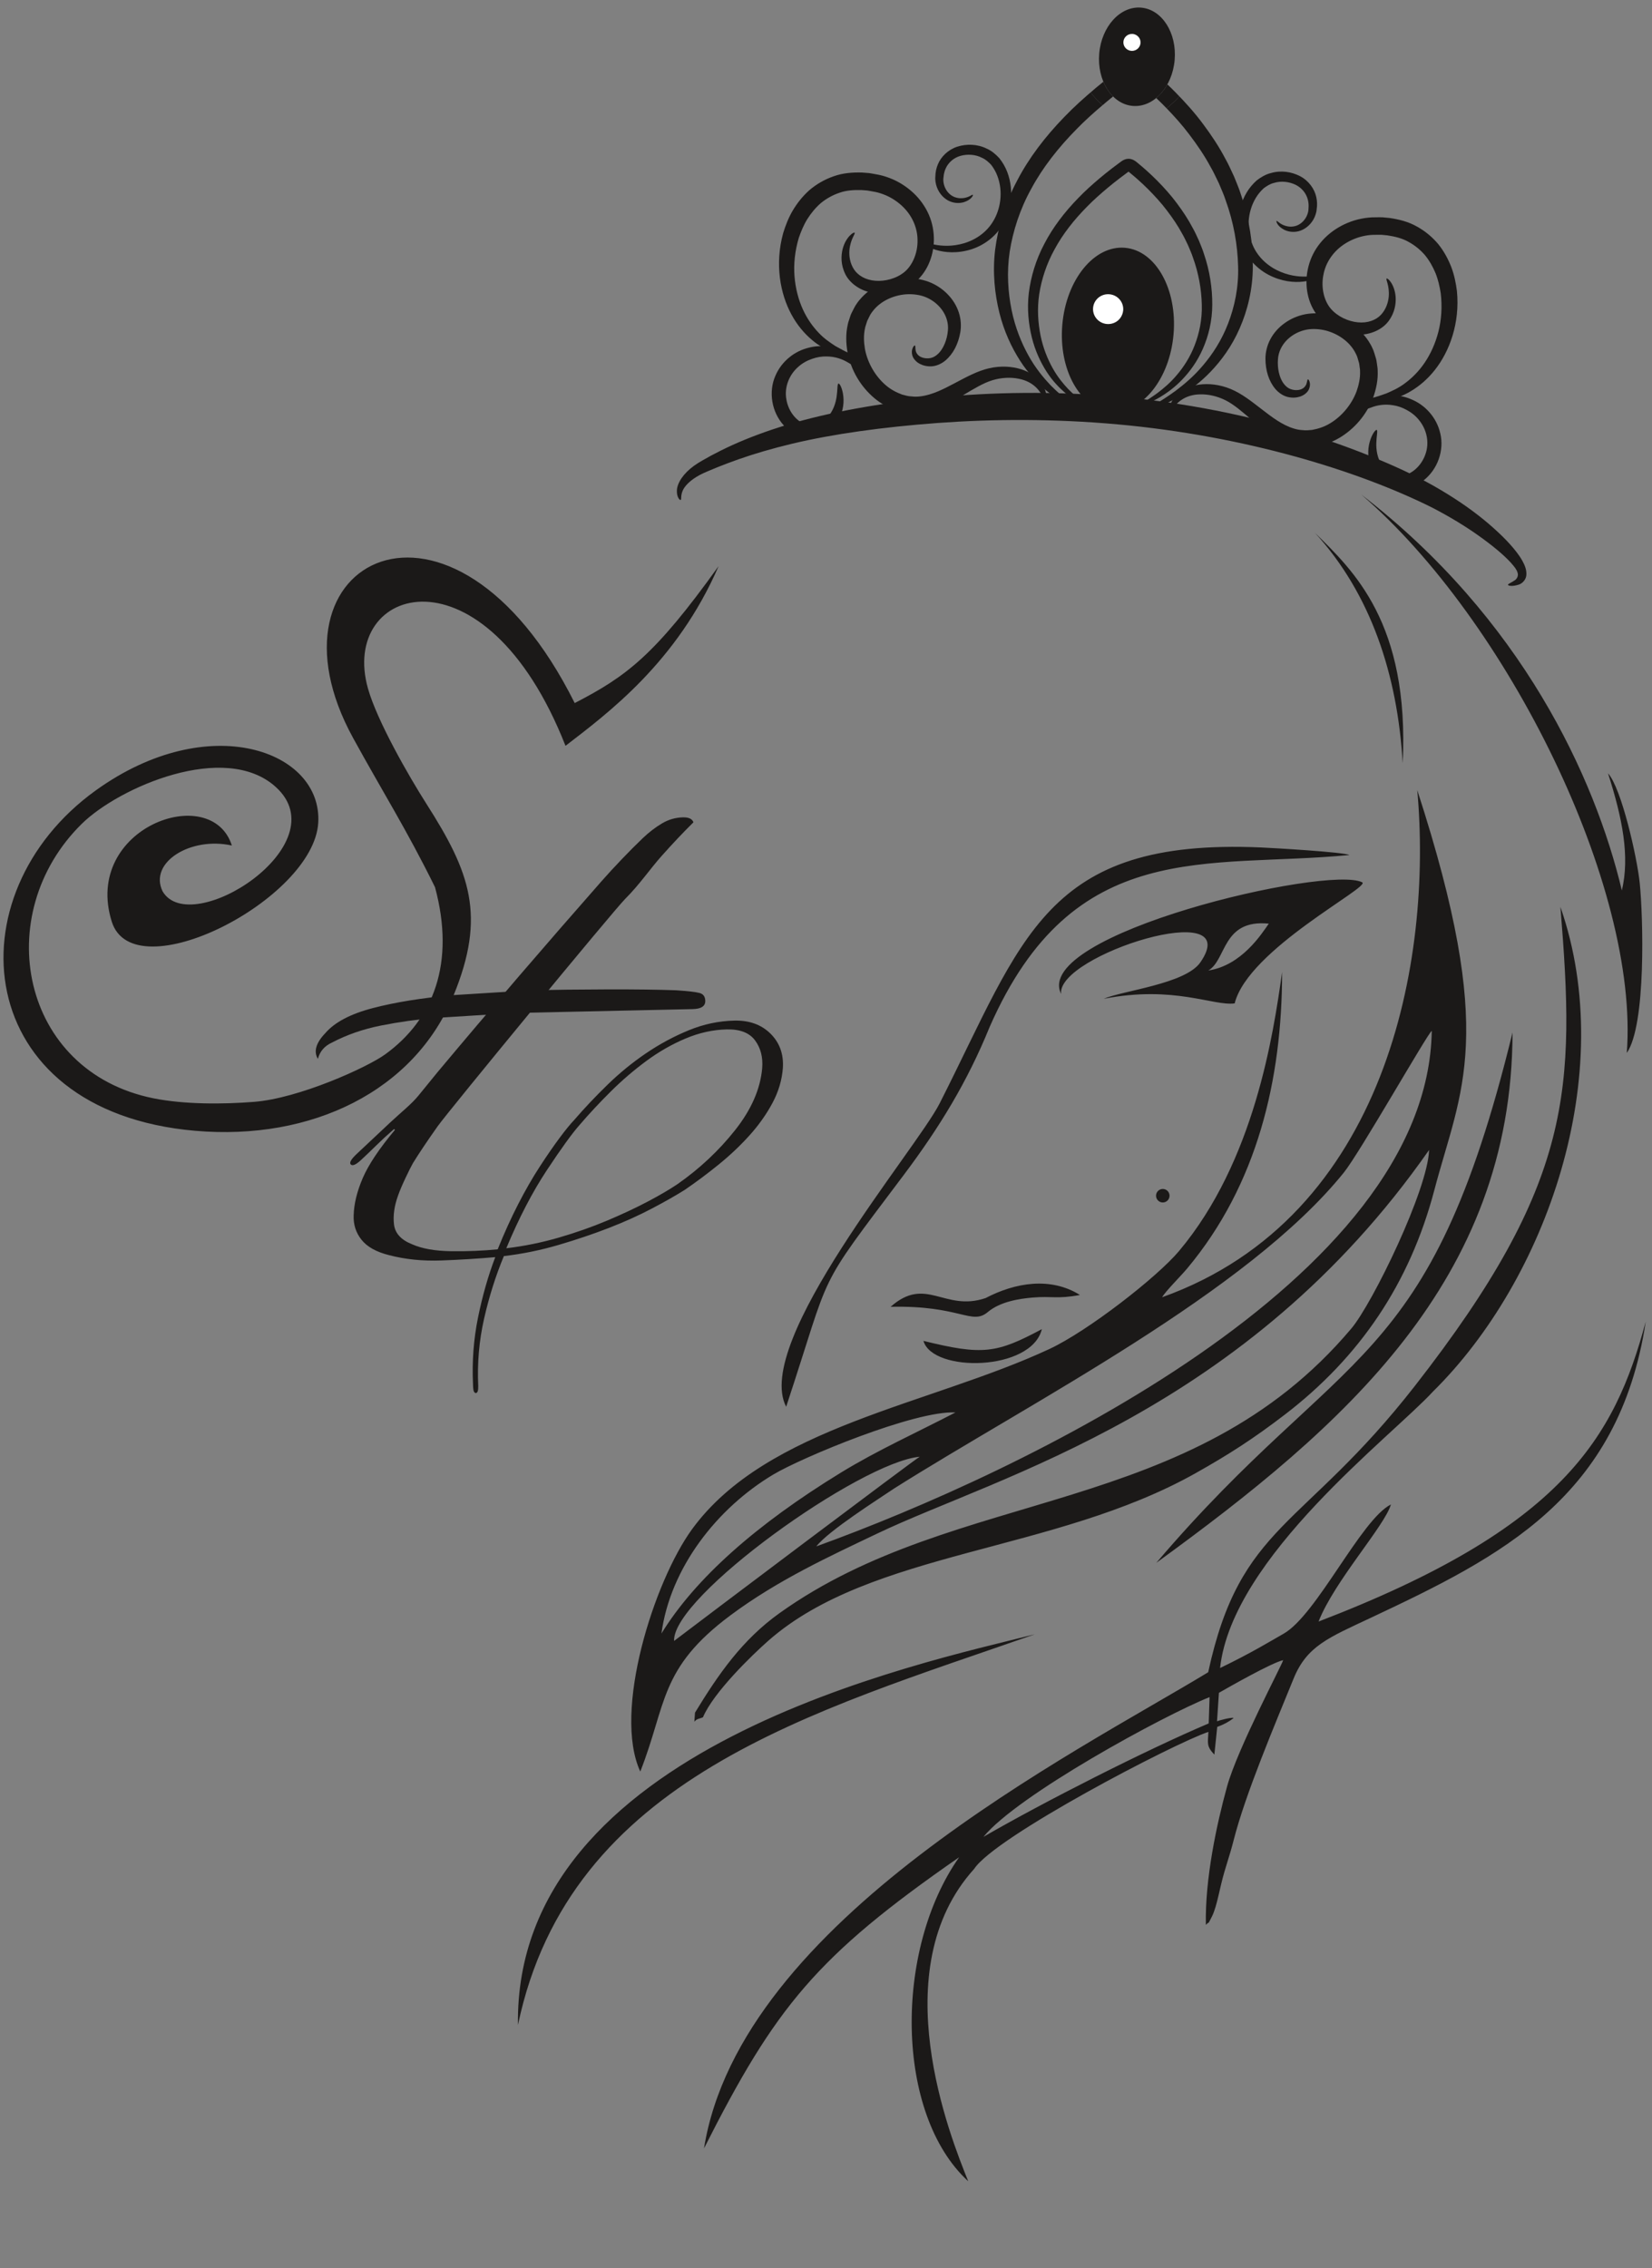 <svg
   xmlns:dc="http://purl.org/dc/elements/1.1/"
   xmlns:cc="http://creativecommons.org/ns#"
   xmlns:rdf="http://www.w3.org/1999/02/22-rdf-syntax-ns#"
   xmlns:svg="http://www.w3.org/2000/svg"
   xmlns="http://www.w3.org/2000/svg"
   viewBox="160 70 510 700"
   id="svg2"
   version="1.1">
  <rect x="160" y="70" width="510" height="700" fill="#808080" stroke="none"/>
  <defs
     id="defs66" />
  <g
     id="g8">
    <path
       id="path10"
       style="fill:#1b1918;fill-rule:evenodd"
       d="m 625.542,250.497 c 2e-4,0.216 1.168,0.64 3.43,-0.11 1.055,-0.398 2.316,-1.582 2.255,-3.352 -0.007,-0.854 -0.217,-1.797 -0.652,-2.776 -0.488,-1.04 -0.947,-1.848 -1.495,-2.64 -2.214,-3.218 -5.454,-6.49 -9.479,-9.95 -4.043,-3.456 -8.982,-7.004 -14.739,-10.409 -5.727,-3.434 -12.412,-6.624 -19.588,-9.594 -7.202,-2.993 -15.053,-5.839 -23.454,-8.393 -16.799,-5.111 -35.828,-8.975 -56.016,-10.81 -20.193,-1.825 -39.566,-1.472 -56.997,0.234 -17.419,1.731 -33.001,4.545 -45.775,8.386 -6.375,1.925 -12.027,4.053 -16.847,6.23 -2.409,1.094 -4.611,2.191 -6.606,3.258 -1.97,1.116 -3.778,2.033 -5.416,3.24 -3.163,2.303 -5.067,5.164 -5.192,7.464 -0.115,2.31 0.984,3.143 1.142,3.018 0.342,-0.116 -0.03,-1.158 0.565,-2.676 0.543,-1.503 2.339,-3.422 5.321,-5.021 1.426,-0.777 3.353,-1.495 5.357,-2.352 2.031,-0.815 4.248,-1.661 6.653,-2.509 4.814,-1.683 10.385,-3.338 16.635,-4.827 12.492,-2.969 27.797,-5.11 44.861,-6.376 17.053,-1.239 35.897,-1.343 55.525,0.43 39.219,3.543 74.019,14.219 96.858,25.563 5.681,2.921 10.604,5.948 14.72,8.882 4.115,2.943 7.511,5.728 9.807,8.233 0.584,0.633 1.069,1.267 1.347,1.635 0.315,0.441 0.574,0.919 0.724,1.413 0.359,1.031 -0.209,1.937 -0.785,2.354 -1.196,0.841 -2.208,1.121 -2.159,1.454 z" />
    <path
       id="path12"
       style="fill:#1b1918;fill-rule:evenodd"
       d="m 491.552,195.537 c -0.734,-0.063 -4.111,-1.345 -8.719,-5.154 -2.508,-2.17 -5.401,-5.127 -7.96,-9.129 -2.554,-3.986 -4.9,-8.929 -6.345,-14.723 -1.433,-5.777 -2.152,-12.387 -1.322,-19.41 0.89,-6.991 3.028,-14.301 6.751,-21.285 3.624,-7.027 8.701,-13.663 14.636,-19.766 2.951,-3.079 6.183,-5.963 9.53,-8.787 0.158,-0.133 0.315,-0.265 0.474,-0.396 -0.159,0.131 -0.316,0.264 -0.474,0.396 -0.482,0.407 -0.946,0.825 -1.422,1.237 1.077,1.434 2.322,2.743 3.693,3.928 -2.793,2.37 -5.48,4.782 -7.949,7.314 -5.705,5.764 -10.544,11.935 -14.029,18.403 -3.579,6.413 -5.706,13.156 -6.714,19.54 -0.95,6.404 -0.508,12.546 0.592,17.974 1.11,5.446 3.053,10.159 5.202,14.034 2.155,3.89 4.637,6.858 6.797,9.145 4.439,4.5 7.656,6.232 7.406,6.651 -0.01,0.025 -0.06,0.035 -0.147,0.027 z m 23.268,0.736 c -0.062,-0.005 -0.097,-0.02 -0.105,-0.042 -0.196,-0.423 3.132,-1.913 8.284,-5.679 2.534,-1.919 5.552,-4.4 8.421,-7.828 2.885,-3.393 5.704,-7.664 7.698,-12.844 2.003,-5.155 3.302,-11.175 3.106,-17.675 -0.158,-6.52 -1.349,-13.546 -3.871,-20.474 -0.564,-1.756 -1.368,-3.451 -2.082,-5.2 -0.849,-1.693 -1.607,-3.452 -2.601,-5.121 -1.837,-3.411 -4.078,-6.703 -6.528,-9.924 -2.109,-2.805 -4.49,-5.48 -7.016,-8.084 1.452,-1.085 2.753,-2.319 3.946,-3.657 -0.393,-0.42 -0.782,-0.842 -1.186,-1.254 3.088,3.135 6,6.375 8.541,9.815 2.577,3.446 4.925,6.985 6.847,10.664 1.036,1.798 1.831,3.699 2.707,5.527 0.743,1.889 1.565,3.723 2.143,5.62 2.575,7.516 3.674,15.02 3.642,22.074 0.004,7.106 -1.65,13.655 -4.069,19.156 -2.41,5.533 -5.695,9.978 -8.995,13.397 -3.288,3.456 -6.673,5.821 -9.503,7.55 -5.251,3.081 -8.736,4.033 -9.378,3.978 z m -13.183,-94.872 c 0.656,-0.548 1.322,-1.089 1.993,-1.627 l 0,0 c -0.671,0.538 -1.337,1.08 -1.993,1.627 z m 17.242,0.732 c -0.633,-0.637 -1.28,-1.264 -1.938,-1.884 l 0,0 c 0.658,0.62 1.306,1.246 1.938,1.884 z" />
    <path
       id="path14"
       style="fill:#1b1918;fill-rule:evenodd"
       d="m 494.943,194.832 c -0.522,-0.045 -2.925,-0.957 -6.206,-3.67 -1.786,-1.544 -3.843,-3.649 -5.665,-6.497 -1.818,-2.836 -3.488,-6.356 -4.516,-10.48 -1.019,-4.111 -1.531,-8.816 -0.94,-13.815 0.634,-4.976 2.155,-10.179 4.805,-15.151 2.58,-5.002 6.194,-9.726 10.419,-14.069 2.101,-2.192 4.401,-4.243 6.783,-6.254 1.192,-1.006 2.423,-1.977 3.67,-2.944 l 1.897,-1.425 1.019,-0.753 c 0.639,-0.455 1.378,-0.769 2.15,-0.776 0.105,0.001 0.211,0.005 0.318,0.014 0.132,0.011 0.264,0.031 0.396,0.058 0.377,0.082 0.74,0.23 1.079,0.426 0.318,0.177 0.721,0.496 0.836,0.594 l 0.924,0.778 c 0.611,0.525 1.24,1.021 1.827,1.566 1.19,1.066 2.357,2.146 3.464,3.274 2.215,2.246 4.303,4.568 6.126,7.034 1.834,2.452 3.505,4.97 4.873,7.59 0.737,1.28 1.303,2.632 1.926,3.934 0.528,1.344 1.115,2.649 1.525,4.001 1.833,5.348 2.614,10.69 2.592,15.711 0.003,5.059 -1.174,9.721 -2.896,13.637 -1.715,3.937 -4.053,7.101 -6.402,9.535 -2.34,2.459 -4.749,4.144 -6.765,5.374 -3.738,2.193 -6.219,2.871 -6.674,2.832 -0.044,-0.004 -0.069,-0.015 -0.076,-0.031 -0.139,-0.301 2.231,-1.362 5.897,-4.041 1.803,-1.367 3.952,-3.132 5.993,-5.574 2.053,-2.414 4.061,-5.454 5.48,-9.142 1.426,-3.669 2.351,-7.954 2.212,-12.581 -0.113,-4.641 -0.96,-9.642 -2.756,-14.572 -0.401,-1.251 -0.973,-2.457 -1.48,-3.702 -0.605,-1.205 -1.144,-2.457 -1.852,-3.644 -1.308,-2.43 -2.903,-4.772 -4.647,-7.064 -1.731,-2.304 -3.722,-4.486 -5.831,-6.607 -1.054,-1.066 -2.166,-2.088 -3.302,-3.102 -0.558,-0.517 -1.163,-0.99 -1.744,-1.489 l -1.002,-0.839 10e-5,-0.001 -0.869,0.645 -1.845,1.381 c -1.212,0.934 -2.407,1.87 -3.56,2.834 -2.305,1.927 -4.526,3.883 -6.542,5.952 -4.06,4.103 -7.506,8.494 -9.986,13.098 -2.548,4.565 -4.061,9.365 -4.779,13.908 -0.677,4.559 -0.361,8.931 0.42,12.794 0.791,3.876 2.174,7.231 3.704,9.989 1.534,2.769 3.3,4.881 4.838,6.51 3.159,3.203 5.448,4.436 5.271,4.735 -0.007,0.017 -0.042,0.025 -0.105,0.019 z" />
    <path
       id="path16"
       style="fill:#1b1918;fill-rule:evenodd"
       d="m 442.435,176.617 c -0.132,-0.054 -0.611,0.312 -0.879,1.425 -0.079,0.553 -0.107,1.329 0.29,2.159 0.391,0.813 1.147,1.598 2.153,2.112 1.006,0.515 2.247,0.821 3.652,0.735 1.439,-0.088 2.925,-0.748 4.133,-1.728 2.452,-2.039 4.049,-5.114 4.686,-8.815 0.302,-1.86 0.21,-3.988 -0.461,-6.035 -0.654,-2.042 -1.833,-3.989 -3.425,-5.62 -1.58,-1.647 -3.581,-3 -5.894,-3.884 -2.343,-0.859 -4.805,-1.202 -7.345,-1.111 -5.007,0.245 -10.392,2.32 -14.034,6.763 -0.47,0.533 -0.851,1.14 -1.253,1.735 -0.36,0.609 -0.652,1.246 -0.976,1.877 -0.347,0.622 -0.594,1.283 -0.791,1.966 -0.196,0.68 -0.483,1.347 -0.591,2.049 -0.632,2.791 -0.54,5.684 -0.057,8.49 1.096,5.604 4.07,10.569 8.229,14.09 2.075,1.776 4.545,3.05 7.103,3.89 1.321,0.315 2.618,0.67 3.959,0.683 1.322,0.125 2.645,0.074 3.9,-0.137 5.089,-0.818 8.951,-3.237 12.332,-5.202 3.359,-2.004 6.429,-3.886 9.234,-4.722 2.872,-0.865 5.739,-0.933 8.061,-0.457 2.359,0.438 4.156,1.485 5.343,2.642 0.621,0.565 1.037,1.185 1.44,1.717 0.314,0.576 0.627,1.068 0.832,1.492 0.371,0.862 0.666,1.335 0.851,1.308 0.186,-0.025 0.261,-0.554 0.212,-1.599 -0.046,-0.515 -0.217,-1.142 -0.425,-1.891 -0.3,-0.714 -0.655,-1.56 -1.287,-2.389 -2.35,-3.538 -8.793,-6.139 -16.008,-4.525 -3.707,0.844 -7.033,2.705 -10.504,4.524 -3.435,1.811 -7.032,3.719 -10.787,4.164 -0.934,0.132 -1.87,0.131 -2.803,0.008 -0.946,-0.013 -1.859,-0.323 -2.793,-0.546 -1.812,-0.667 -3.613,-1.597 -5.175,-2.983 -3.133,-2.722 -5.498,-6.722 -6.333,-11.056 -0.362,-2.161 -0.446,-4.345 0.004,-6.375 0.064,-0.519 0.292,-0.987 0.42,-1.483 0.13,-0.499 0.298,-0.978 0.553,-1.418 0.231,-0.448 0.427,-0.92 0.669,-1.351 0.274,-0.403 0.513,-0.825 0.837,-1.192 2.407,-3.085 6.374,-4.802 10.142,-5.097 1.881,-0.133 3.786,0.084 5.405,0.605 1.629,0.547 3.13,1.453 4.319,2.578 2.431,2.27 3.529,5.213 3.253,8.032 -0.244,2.839 -1.384,5.511 -2.883,7.016 -0.771,0.766 -1.597,1.258 -2.432,1.427 -0.862,0.179 -1.743,0.114 -2.456,-0.104 -1.484,-0.442 -2.054,-1.474 -2.196,-2.303 -0.117,-0.843 -0.013,-1.394 -0.224,-1.465 z" />
    <path
       id="path18"
       style="fill:#1b1918;fill-rule:evenodd"
       d="m 418.846,188.376 c -0.309,0.076 -0.289,1.058 -0.415,2.701 -0.14,1.617 -0.465,4.016 -1.897,6.282 -0.71,1.115 -1.713,2.124 -3.029,2.848 -1.297,0.717 -2.874,1.08 -4.325,0.816 -1.425,-0.258 -2.924,-1.224 -4.091,-2.64 -1.165,-1.392 -2.01,-3.197 -2.327,-5.142 -0.708,-3.925 1.007,-7.681 3.612,-9.977 1.289,-1.185 2.818,-2.007 4.332,-2.517 1.508,-0.535 3.024,-0.775 4.402,-0.743 2.78,-0.006 4.974,0.889 6.378,1.698 1.435,0.786 2.215,1.408 2.482,1.181 0.116,-0.093 0.064,-0.36 -0.161,-0.795 -0.237,-0.42 -0.576,-1.085 -1.27,-1.712 -1.259,-1.355 -3.722,-2.986 -7.207,-3.425 -1.725,-0.254 -3.673,-0.161 -5.667,0.355 -1.998,0.49 -4.068,1.418 -5.895,2.906 -1.834,1.462 -3.442,3.466 -4.433,5.859 -1.044,2.372 -1.342,5.183 -0.893,7.866 0.444,2.701 1.639,5.213 3.388,7.196 1.716,1.96 4.077,3.487 6.76,3.832 2.662,0.32 5.062,-0.52 6.848,-1.715 1.802,-1.198 3.087,-2.842 3.829,-4.442 1.477,-3.244 1.242,-6.09 0.865,-7.854 -0.416,-1.798 -1.012,-2.65 -1.286,-2.578 z" />
    <path
       id="path20"
       style="fill:#1b1918;fill-rule:evenodd"
       d="m 423.819,141.808 c -0.111,-0.114 -0.679,0.097 -1.444,0.881 -0.765,0.772 -1.721,2.152 -2.251,4.213 -0.495,2.029 -0.604,4.818 0.849,7.717 1.429,2.92 4.877,5.301 8.83,5.827 3.927,0.544 8.428,-0.18 12.356,-3.084 3.909,-3.062 6.036,-8.005 6.145,-13.198 0.036,-2.598 -0.424,-5.295 -1.529,-7.851 -1.093,-2.531 -2.75,-4.864 -4.827,-6.801 -2.078,-1.933 -4.547,-3.515 -7.293,-4.566 -1.361,-0.527 -2.837,-0.944 -4.229,-1.161 -0.708,-0.123 -1.409,-0.282 -2.131,-0.371 l -2.196,-0.168 c -2.941,-0.081 -5.957,0.151 -8.744,1.163 -2.787,0.957 -5.333,2.442 -7.476,4.27 -2.107,1.87 -3.792,4.037 -5.144,6.291 -1.336,2.27 -2.244,4.653 -2.966,7.005 -2.605,9.525 -0.935,18.672 2.587,25.127 1.753,3.249 3.979,5.825 6.209,7.718 2.215,1.937 4.524,3.04 6.375,3.85 1.914,0.703 3.427,1.104 4.496,1.183 1.056,0.123 1.615,0.095 1.659,-0.086 0.043,-0.182 -0.43,-0.509 -1.344,-0.96 -0.93,-0.403 -2.241,-1.101 -3.861,-2.02 -1.556,-1.025 -3.469,-2.257 -5.229,-4.167 -1.779,-1.87 -3.51,-4.266 -4.833,-7.205 -1.327,-2.93 -2.251,-6.386 -2.55,-10.157 -0.297,-3.769 0.124,-7.851 1.331,-11.864 0.682,-1.975 1.494,-3.958 2.629,-5.786 1.149,-1.81 2.524,-3.503 4.167,-4.926 1.677,-1.376 3.597,-2.46 5.699,-3.171 2.093,-0.761 4.42,-0.913 6.762,-0.86 l 1.767,0.13 c 0.588,0.072 1.174,0.21 1.759,0.307 1.205,0.181 2.248,0.48 3.302,0.875 2.095,0.78 4,1.976 5.594,3.416 3.218,2.905 4.966,6.826 4.971,10.749 0.077,3.883 -1.508,7.663 -3.964,9.748 -2.538,2.127 -6.101,3.005 -9.04,2.772 -2.989,-0.219 -5.377,-1.605 -6.623,-3.523 -1.261,-1.936 -1.532,-4.147 -1.406,-5.868 0.311,-3.54 1.957,-5.159 1.593,-5.449 z" />
    <path
       id="path22"
       style="fill:#1b1918;fill-rule:evenodd"
       d="m 460.342,130.116 c -0.19,-0.194 -1.036,0.782 -3.002,1.025 -0.955,0.116 -2.195,-0.002 -3.313,-0.641 -1.118,-0.638 -2.14,-1.851 -2.583,-3.424 -0.205,-0.804 -0.325,-1.584 -0.149,-2.527 0.069,-0.926 0.318,-1.85 0.723,-2.705 0.811,-1.704 2.391,-3.144 4.489,-3.744 2.074,-0.573 4.565,-0.491 6.671,0.608 1.095,0.47 1.984,1.294 2.809,2.158 0.718,0.93 1.401,2.067 1.874,3.305 1.934,4.96 1.044,10.57 -1.455,14.429 -2.472,3.941 -6.545,6.045 -10.075,6.801 -3.577,0.805 -6.641,0.388 -8.663,-0.093 -2.037,-0.498 -3.14,-1.007 -3.272,-0.783 -0.103,0.156 0.789,1.053 2.861,1.98 2.05,0.898 5.388,1.752 9.497,1.152 2.037,-0.297 4.261,-0.933 6.405,-2.146 2.13,-1.203 4.25,-2.947 5.783,-5.273 3.142,-4.554 4.33,-11.149 1.985,-17.228 -0.587,-1.508 -1.384,-2.892 -2.441,-4.22 -1.134,-1.21 -2.414,-2.305 -3.904,-2.94 -2.907,-1.428 -6.199,-1.48 -9.006,-0.596 -2.833,0.893 -5.085,3.086 -6.058,5.513 -0.496,1.204 -0.737,2.448 -0.754,3.609 -0.134,1.141 0.099,2.399 0.473,3.417 0.772,2.094 2.325,3.627 3.974,4.332 1.68,0.708 3.261,0.597 4.404,0.251 2.358,-0.767 2.889,-2.209 2.727,-2.26 z" />
    <path
       id="path24"
       style="fill:#1b1918;fill-rule:evenodd"
       d="m 563.791,187.067 c 0.139,-0.03 0.549,0.412 0.622,1.554 -0.018,0.559 -0.122,1.328 -0.654,2.077 -0.524,0.734 -1.403,1.378 -2.483,1.713 -1.078,0.336 -2.354,0.425 -3.723,0.1 -1.402,-0.332 -2.753,-1.237 -3.777,-2.409 -2.067,-2.428 -3.114,-5.731 -3.11,-9.487 0.02,-1.884 0.474,-3.965 1.485,-5.867 0.994,-1.899 2.488,-3.617 4.335,-4.951 1.839,-1.353 4.041,-2.343 6.471,-2.819 2.456,-0.446 4.94,-0.363 7.428,0.162 4.89,1.097 9.842,4.062 12.672,9.062 0.371,0.606 0.643,1.269 0.936,1.923 0.251,0.662 0.43,1.34 0.642,2.017 0.235,0.672 0.366,1.366 0.444,2.072 0.076,0.704 0.245,1.41 0.232,2.119 0.144,2.858 -0.44,5.693 -1.396,8.375 -2.038,5.334 -5.817,9.718 -10.518,12.476 -2.348,1.396 -4.998,2.228 -7.662,2.619 -1.355,0.085 -2.693,0.213 -4.018,-0.004 -1.324,-0.103 -2.619,-0.379 -3.819,-0.801 -4.874,-1.676 -8.267,-4.719 -11.261,-7.233 -2.967,-2.549 -5.67,-4.928 -8.29,-6.231 -2.682,-1.344 -5.496,-1.901 -7.864,-1.828 -2.399,0.028 -4.348,0.752 -5.716,1.689 -0.708,0.45 -1.225,0.99 -1.712,1.446 -0.408,0.513 -0.8,0.946 -1.075,1.328 -0.512,0.785 -0.884,1.201 -1.062,1.143 -0.18,-0.057 -0.163,-0.59 0.065,-1.612 0.135,-0.5 0.408,-1.088 0.742,-1.791 0.419,-0.652 0.912,-1.425 1.677,-2.134 2.92,-3.084 9.714,-4.545 16.545,-1.722 3.508,1.465 6.467,3.868 9.575,6.253 3.076,2.372 6.293,4.867 9.916,5.947 0.898,0.29 1.82,0.449 2.76,0.487 0.934,0.149 1.887,-9e-4 2.845,-0.061 1.899,-0.347 3.833,-0.956 5.609,-2.054 3.551,-2.146 6.567,-5.683 8.129,-9.811 0.726,-2.067 1.183,-4.204 1.085,-6.281 0.026,-0.522 -0.118,-1.022 -0.16,-1.533 -0.042,-0.514 -0.126,-1.015 -0.302,-1.492 -0.151,-0.48 -0.263,-0.98 -0.428,-1.446 -0.201,-0.443 -0.365,-0.901 -0.621,-1.317 -1.845,-3.451 -5.459,-5.821 -9.122,-6.755 -1.829,-0.452 -3.745,-0.564 -5.428,-0.328 -1.7,0.26 -3.333,0.896 -4.696,1.801 -2.783,1.821 -4.369,4.533 -4.579,7.357 -0.244,2.839 0.421,5.666 1.641,7.406 0.63,0.887 1.36,1.512 2.152,1.822 0.819,0.324 1.698,0.41 2.437,0.318 1.539,-0.182 2.276,-1.101 2.557,-1.894 0.26,-0.81 0.251,-1.371 0.472,-1.405 z" />
    <path
       id="path26"
       style="fill:#1b1918;fill-rule:evenodd"
       d="m 585.022,202.685 c 0.292,0.128 0.105,1.092 -0.052,2.733 -0.139,1.617 -0.228,4.036 0.795,6.514 0.508,1.22 1.324,2.385 2.497,3.323 1.156,0.928 2.648,1.556 4.122,1.543 1.449,-0.011 3.09,-0.706 4.482,-1.902 1.385,-1.173 2.527,-2.806 3.17,-4.669 1.369,-3.747 0.321,-7.74 -1.853,-10.448 -1.068,-1.388 -2.433,-2.459 -3.838,-3.22 -1.394,-0.785 -2.847,-1.28 -4.21,-1.484 -2.737,-0.481 -5.052,0.026 -6.575,0.583 -1.547,0.529 -2.423,1.009 -2.648,0.74 -0.098,-0.112 -5e-4,-0.365 0.295,-0.756 0.306,-0.373 0.753,-0.971 1.545,-1.469 1.472,-1.12 4.178,-2.305 7.687,-2.143 1.742,0.045 3.647,0.469 5.523,1.319 1.885,0.825 3.766,2.093 5.311,3.871 1.558,1.754 2.798,4.004 3.366,6.53 0.623,2.515 0.437,5.336 -0.464,7.903 -0.9,2.585 -2.507,4.856 -4.569,6.51 -2.025,1.638 -4.614,2.739 -7.315,2.62 -2.677,-0.14 -4.899,-1.378 -6.454,-2.861 -1.57,-1.488 -2.555,-3.328 -3.013,-5.031 -0.901,-3.449 -0.182,-6.213 0.489,-7.886 0.717,-1.7 1.45,-2.438 1.707,-2.32 z" />
    <path
       id="path28"
       style="fill:#1b1918;fill-rule:evenodd"
       d="m 588.083,155.952 c 0.129,-0.094 0.654,0.212 1.273,1.115 0.622,0.891 1.327,2.414 1.498,4.536 0.141,2.083 -0.229,4.851 -2.156,7.458 -1.908,2.632 -5.712,4.389 -9.696,4.232 -3.963,-0.135 -8.274,-1.618 -11.646,-5.151 -3.328,-3.686 -4.579,-8.919 -3.798,-14.054 0.408,-2.566 1.322,-5.144 2.848,-7.474 1.509,-2.307 3.542,-4.323 5.918,-5.876 2.377,-1.55 5.081,-2.686 7.967,-3.253 1.431,-0.287 2.956,-0.445 4.365,-0.421 0.719,-6e-4 1.436,-0.037 2.162,-0.001 l 2.193,0.21 c 2.913,0.423 5.844,1.167 8.417,2.641 2.584,1.419 4.837,3.318 6.637,5.486 1.757,2.203 3.046,4.626 3.993,7.077 0.928,2.465 1.416,4.968 1.725,7.409 0.938,9.83 -2.27,18.557 -6.845,24.315 -2.283,2.901 -4.917,5.059 -7.437,6.543 -2.514,1.53 -4.977,2.222 -6.94,2.703 -2.006,0.365 -3.566,0.501 -4.631,0.397 -1.061,-0.059 -1.608,-0.182 -1.62,-0.368 -0.012,-0.186 0.512,-0.428 1.489,-0.716 0.985,-0.238 2.396,-0.702 4.149,-1.331 1.709,-0.744 3.802,-1.631 5.865,-3.211 2.072,-1.539 4.187,-3.603 5.994,-6.273 1.809,-2.66 3.31,-5.907 4.248,-9.572 0.938,-3.662 1.22,-7.757 0.717,-11.916 -0.334,-2.063 -0.795,-4.155 -1.6,-6.15 -0.822,-1.98 -1.888,-3.883 -3.264,-5.566 -1.418,-1.642 -3.123,-3.039 -5.074,-4.099 -1.932,-1.108 -4.198,-1.655 -6.514,-2.003 l -1.764,-0.174 c -0.591,-0.029 -1.193,0.006 -1.786,0.002 -1.217,-0.028 -2.297,0.089 -3.403,0.298 -2.198,0.411 -4.279,1.263 -6.096,2.409 -3.666,2.312 -6.059,5.877 -6.734,9.741 -0.74,3.812 0.175,7.808 2.239,10.282 2.136,2.529 5.496,4.004 8.432,4.277 2.982,0.295 5.572,-0.662 7.127,-2.34 1.573,-1.692 2.219,-3.824 2.389,-5.541 0.298,-3.541 -1.046,-5.418 -0.639,-5.641 z" />
    <path
       id="path30"
       style="fill:#1b1918;fill-rule:evenodd"
       d="m 554.097,138.189 c 0.22,-0.159 0.886,0.947 2.782,1.523 0.922,0.277 2.163,0.374 3.374,-0.065 1.21,-0.437 2.425,-1.457 3.13,-2.932 0.34,-0.757 0.592,-1.505 0.579,-2.464 0.092,-0.924 0.004,-1.877 -0.25,-2.788 -0.509,-1.818 -1.819,-3.507 -3.783,-4.457 -1.946,-0.919 -4.413,-1.265 -6.677,-0.542 -1.159,0.276 -2.176,0.936 -3.136,1.646 -0.865,0.794 -1.733,1.797 -2.412,2.936 -2.753,4.556 -2.836,10.236 -1.032,14.465 1.76,4.305 5.414,7.074 8.764,8.423 3.387,1.404 6.476,1.518 8.551,1.389 2.093,-0.142 3.266,-0.456 3.358,-0.213 0.074,0.171 -0.958,0.902 -3.157,1.462 -2.175,0.534 -5.608,0.805 -9.554,-0.488 -1.956,-0.641 -4.038,-1.648 -5.944,-3.21 -1.893,-1.549 -3.683,-3.63 -4.796,-6.184 -2.317,-5.024 -2.361,-11.725 0.989,-17.313 0.836,-1.386 1.858,-2.612 3.128,-3.741 1.323,-0.999 2.772,-1.859 4.348,-2.229 3.109,-0.91 6.362,-0.399 8.975,0.952 2.639,1.364 4.482,3.91 5.027,6.468 0.282,1.271 0.307,2.538 0.126,3.685 -0.063,1.147 -0.508,2.346 -1.05,3.286 -1.119,1.931 -2.91,3.176 -4.656,3.589 -1.776,0.41 -3.316,0.031 -4.382,-0.506 -2.192,-1.158 -2.468,-2.67 -2.299,-2.693 z" />
    <path
       id="path32"
       style="fill:#1b1918;fill-rule:evenodd"
       d="m 522.293,173.172 c 1.2,-13.932 -5.515,-25.888 -14.998,-26.704 -9.483,-0.817 -18.142,9.816 -19.342,23.747 -1.2,13.933 5.514,25.889 14.998,26.706 9.483,0.817 18.143,-9.816 19.342,-23.749 z" />
    <path
       id="path34"
       style="fill:#1b1918;fill-rule:evenodd"
       d="m 517.987,172.802 c 0.899,-10.438 -4.133,-19.394 -11.237,-20.006 -7.104,-0.612 -13.593,7.353 -14.491,17.791 -0.899,10.437 4.132,19.395 11.237,20.007 7.104,0.612 13.593,-7.354 14.492,-17.791 z" />
    <path
       id="path36"
       style="fill:#1b1918;fill-rule:evenodd"
       d="m 503.472,190.591 c -0.003,-3e-4 -0.005,-5e-4 -0.008,-7e-4 0.003,2e-4 0.006,4e-4 0.008,7e-4 z m -0.025,-0.002 c -0.003,-2e-4 -0.006,-5e-4 -0.008,-7e-4 0.003,2e-4 0.006,5e-4 0.008,7e-4 z m -0.027,-0.002 c -0.001,-1e-4 -0.004,-3e-4 -0.005,-4e-4 0.003,2e-4 0.004,3e-4 0.005,4e-4 z m -0.03,-0.004 c 0,0 0,0 -0.001,-1e-4 0.001,1e-4 0.001,1e-4 0.001,1e-4 z m -0.024,-0.002 c -0.001,-1e-4 -0.004,-3e-4 -0.005,-4e-4 0.002,1e-4 0.003,2e-4 0.005,4e-4 z m -0.025,-0.002 c -0.003,-2e-4 -0.004,-3e-4 -0.005,-5e-4 0.002,2e-4 0.004,4e-4 0.005,5e-4 z m -0.028,-0.002 c -0.001,-1e-4 -10e-4,-0.002 -0.002,-0.002 0.002,1e-4 0.001,0.002 0.002,0.002 z m -0.053,-0.006 c -0.001,-1e-4 -0.003,-3e-4 -0.003,-3e-4 0,0 0.002,2e-4 0.003,3e-4 z m -0.026,-0.003 c 0,0 -0.002,-2e-4 -0.003,-3e-4 0.001,1e-4 0.001,1e-4 0.003,3e-4 z" />
    <path
       id="path38"
       style="fill:#1b1918;fill-rule:evenodd"
       d="m 503.495,190.593 0,0 c -0.008,-7e-4 -0.016,-0.001 -0.024,-0.002 -0.003,-3e-4 -0.005,-5e-4 -0.008,-7e-4 -0.005,-5e-4 -0.012,-0.001 -0.017,-0.002 -0.003,-2e-4 -0.006,-5e-4 -0.008,-7e-4 -0.005,-4e-4 -0.012,-0.001 -0.018,-0.002 -0.001,-1e-4 -0.003,-2e-4 -0.005,-4e-4 -0.008,-7e-4 -0.016,-0.001 -0.025,-0.003 0,0 0,0 -0.001,-1e-4 -0.008,-7e-4 -0.014,-0.001 -0.022,-0.002 -0.003,-2e-4 -0.004,-3e-4 -0.005,-4e-4 -0.006,-6e-4 -0.013,-0.001 -0.02,-0.002 -0.001,-1e-4 -0.004,-3e-4 -0.005,-5e-4 -0.008,-6e-4 -0.016,-0.001 -0.022,-0.002 -0.001,-1e-4 -10e-4,-0.002 -0.002,-0.002 -0.017,-0.001 -0.033,-0.003 -0.05,-0.004 -0.001,-1e-4 -0.003,-3e-4 -0.003,-3e-4 -0.008,-0.001 -0.016,-0.002 -0.023,-0.003 -0.002,-2e-4 -0.002,-2e-4 -0.003,-3e-4 -4.358,-0.505 -7.903,-4.17 -9.731,-9.365 3.471,-3.562 6.913,-7.12 9.372,-11.256 2.05,-0.334 3.688,-2.005 3.873,-4.146 0.101,-1.167 -0.249,-2.272 -0.907,-3.145 0.729,-3.221 0.787,-6.563 0.32,-9.866 0.197,0.004 0.392,-0.01 0.592,0.007 7.104,0.612 12.136,9.568 11.237,20.006 -0.899,10.437 -7.387,18.403 -14.492,17.791 z" />
    <path
       id="path40"
       style="fill:#ffffff;fill-rule:evenodd"
       d="m 501.704,169.989 c -2.565,-0.221 -4.468,-2.455 -4.25,-4.989 0.218,-2.534 2.475,-4.41 5.04,-4.189 1.384,0.119 2.574,0.823 3.344,1.844 0.638,0.848 0.986,1.912 0.915,3.042 -0.002,0.035 -0.005,0.069 -0.008,0.104 -0.082,0.898 -0.428,1.76 -0.99,2.468 -0.676,0.851 -1.665,1.479 -2.883,1.677 -0.377,0.062 -0.769,0.078 -1.168,0.044 z" />
    <path
       id="path42"
       style="fill:#1b1918;fill-rule:evenodd"
       d="m 500.405,102.459 c -0.003,-0.004 -0.007,-0.007 -0.011,-0.01 0.412,-0.35 0.827,-0.699 1.243,-1.048 l 0,0 c -0.418,0.35 -0.82,0.706 -1.232,1.058 z m -1.808,-5.572 c 0.67,-0.56 1.349,-1.111 2.033,-1.659 l 0,0 c -0.684,0.548 -1.364,1.099 -2.033,1.659 z" />
    <path
       id="path44"
       style="fill:#1b1918;fill-rule:evenodd"
       d="m 500.393,102.449 c -1.37,-1.185 -2.616,-2.494 -3.693,-3.928 0.476,-0.412 0.94,-0.83 1.422,-1.237 0.158,-0.133 0.315,-0.265 0.474,-0.396 0.67,-0.56 1.349,-1.111 2.033,-1.659 0.744,1.774 1.766,3.323 3,4.545 -0.671,0.538 -1.337,1.08 -1.993,1.627 l 0,0 c -0.417,0.349 -0.831,0.699 -1.243,1.048 z" />
    <path
       id="path46"
       style="fill:#1b1918;fill-rule:evenodd"
       d="m 520.11,103.412 c -0.385,-0.405 -0.765,-0.811 -1.162,-1.21 -0.022,-0.023 -0.045,-0.046 -0.069,-0.07 0.023,0.023 0.046,0.046 0.069,0.07 0.396,0.398 0.789,0.798 1.178,1.2 -0.005,0.003 -0.01,0.007 -0.016,0.01 z m 2.776,-4.921 c -0.022,-0.023 -0.044,-0.045 -0.066,-0.067 -0.792,-0.809 -1.607,-1.599 -2.438,-2.378 l 0,0 c 0.831,0.779 1.646,1.569 2.438,2.378 0.022,0.022 0.044,0.044 0.066,0.067 z" />
    <path
       id="path48"
       style="fill:#1b1918;fill-rule:evenodd"
       d="m 520.125,103.402 c -0.389,-0.402 -0.782,-0.802 -1.178,-1.2 -0.022,-0.023 -0.045,-0.046 -0.069,-0.07 -0.633,-0.637 -1.28,-1.264 -1.938,-1.884 1.337,-1.101 2.509,-2.53 3.441,-4.202 0.831,0.779 1.646,1.569 2.438,2.378 0.022,0.022 0.044,0.044 0.066,0.067 0.404,0.412 0.794,0.833 1.186,1.254 -1.193,1.338 -2.494,2.572 -3.946,3.657 z" />
    <path
       id="path50"
       style="fill:#1b1918;fill-rule:evenodd"
       d="m 522.633,88.524 c 0.721,-8.375 -3.907,-15.613 -10.338,-16.167 -6.429,-0.554 -12.227,5.787 -12.948,14.162 -0.721,8.376 3.907,15.614 10.336,16.168 6.431,0.554 12.229,-5.787 12.95,-14.163 z" />
    <path
       id="path52"
       style="fill:#1b1918;fill-rule:evenodd"
       d="m 519.712,88.272 c 0.54,-6.274 -2.927,-11.698 -7.745,-12.113 -4.816,-0.415 -9.159,4.337 -9.7,10.61 -0.54,6.275 2.927,11.698 7.743,12.113 4.817,0.415 9.161,-4.335 9.701,-10.611 z" />
    <path
       id="path54"
       style="fill:#1b1918;fill-rule:evenodd"
       d="m 510.011,98.883 c -3.037,-0.262 -5.534,-2.516 -6.832,-5.718 2.575,-2.345 5.126,-4.686 6.773,-7.51 1.137,-0.213 2.038,-1.15 2.141,-2.345 0.059,-0.68 -0.153,-1.324 -0.545,-1.825 0.34,-1.747 0.322,-3.548 0.02,-5.334 0.134,0.004 0.266,-0.004 0.4,0.008 4.817,0.415 8.285,5.839 7.745,12.113 l 0,0 c -0.54,6.275 -4.884,11.025 -9.701,10.611 z" />
    <path
       id="path56"
       style="fill:#ffffff;fill-rule:evenodd"
       d="m 509.229,85.69 c -1.457,-0.125 -2.538,-1.394 -2.414,-2.834 0.124,-1.44 1.407,-2.505 2.863,-2.38 0.768,0.066 1.432,0.45 1.87,1.009 0.392,0.501 0.604,1.145 0.545,1.825 -0.103,1.195 -1.004,2.132 -2.141,2.345 -0.233,0.043 -0.476,0.056 -0.724,0.035 z" />
    <path
       id="path58"
       style="fill:#1b1918;fill-rule:evenodd"
       d="m 518.974,436.923 c 1.152,0 2.085,0.933 2.085,2.085 0,1.152 -0.933,2.085 -2.085,2.085 -1.152,0 -2.085,-0.933 -2.085,-2.085 0,-1.152 0.933,-2.085 2.085,-2.085 z M 258.242,323.976 c 1.406,-22.266 -33.747,-35.175 -68.662,-10.058 -44.652,32.114 -38.606,99.045 30.683,105.057 35.965,3.122 67.603,-12.275 79.702,-41.644 10.208,-24.783 5.142,-38.159 -8.289,-59.215 -5.612,-8.803 -15.214,-25.586 -18.057,-35.559 -9.094,-31.914 36.104,-45.587 60.963,17.615 12.997,-10.013 34.418,-25.803 47.257,-55.449 -19.74,27.574 -28.495,34.016 -44.417,42.251 -37.916,-75.957 -98.529,-44.042 -68.41,10.78 9.306,16.946 16.491,28.2 25.281,46.034 6.312,23.354 -0.431,40.793 -15.406,51.614 -5.605,4.05 -26.58,13.545 -40.429,14.642 -9.672,0.766 -21.535,0.813 -31.041,-1.09 -41.09,-8.232 -50.577,-56.801 -22.156,-84.73 11.454,-11.259 44.194,-25.542 59.858,-11.37 19.66,17.785 -26.253,47.083 -34.933,32.204 -4.321,-8.947 8.715,-16.954 21.393,-14.121 -6.293,-19.846 -46.14,-5.48 -37.079,23.478 6.765,21.609 62.248,-6.74 63.742,-30.439 z m 186.842,159.832 c 2.828,9.889 33.382,9.402 36.549,-3.616 -13.977,7.462 -18.231,8.135 -36.549,3.616 z m -10.135,-10.515 c 21.54,-0.504 25,5.807 29.976,1.636 3.841,-3.222 9.619,-4.128 13.837,-4.49 6.069,-0.522 7.473,0.534 14.639,-0.798 -9.059,-5.652 -19.935,-3.855 -29.142,0.958 -12.713,4.308 -18.389,-7.002 -29.311,2.693 z m 8.985,46.272 c -0.622,0.117 -67.443,50.459 -75.831,56.838 -0.675,-13.664 57.477,-55.19 75.831,-56.838 z m -79.735,54.553 c 2.722,-20.238 17.134,-38.685 34.535,-49.071 8.761,-5.23 43.639,-19.785 56.238,-19.155 -12.076,6.268 -24.062,11.649 -35.368,18.569 -26.058,15.951 -44.99,32.676 -55.405,49.657 z m 96.544,72.631 c 6.503,-9.954 61.543,-38.656 72.318,-42.281 -0.162,3.491 -0.679,4.391 1.833,7.02 l 0.885,-8.548 c 2.036,-0.741 3.606,-1.584 5.065,-2.733 -0.448,-0.345 -4.537,0.725 -5.128,0.993 l 0.585,-8.783 c 2.811,-1.599 16.158,-9.239 19.832,-10.077 -0.268,1.304 -14.094,27.312 -17.31,38.959 -3.216,11.645 -6.85,28.551 -6.552,42.743 1.633,-1.76 -0.004,0.968 1.898,-2.641 0.368,-0.7 0.817,-1.988 1.072,-2.848 0.691,-2.308 1.152,-4.616 1.767,-7.157 1.329,-5.485 2.454,-8.025 3.849,-13.518 3.646,-14.356 12.875,-36 18.482,-49.809 4.11,-10.123 10.813,-12.672 23.971,-18.857 40.195,-18.905 76.462,-37.069 84.757,-91.352 -9.649,35.915 -25.696,63.693 -101.004,92.563 4.881,-12.482 20.492,-29.589 22.333,-36.129 -9.204,4.596 -22.893,34.093 -33.129,39.885 -3.903,2.209 -10.072,6.007 -19.609,10.586 3.734,-34.265 53.105,-71.575 65.736,-85.327 34.95,-34.488 57.406,-97.775 39.333,-149.556 4.557,55.996 4.198,84.898 -44.929,147.829 -34.657,44.397 -53.863,42.397 -63.811,88.362 -41.049,24.923 -144.374,76.444 -155.649,146.942 22.102,-43.712 34.696,-59.277 78.77,-89.857 -20.16,28.598 -19.803,79.297 2.803,100 -5.571,-13.808 -26.263,-65.349 1.834,-96.406 z m 72.676,-53.006 -0.268,8.116 c -19.177,8.127 -51.153,24.344 -69.552,35.014 10.623,-12.968 55.601,-37.458 69.82,-43.13 z M 319.902,694.912 c 16.051,-76.359 91.056,-96.562 159.557,-120.553 -35.548,9.012 -160.802,34.884 -159.557,120.553 z M 626.946,388.632 c -25.737,105.343 -52.023,95.691 -109.969,163.665 57.767,-41.979 109.837,-87.049 109.969,-163.665 z m 35.267,6.321 c 6.051,-8.692 5.038,-42.237 4.003,-52.413 -0.807,-7.915 -5.636,-29.314 -9.794,-33.883 4.464,13.904 6.77,25.658 4.273,36.14 -8.326,-34.915 -30.892,-84.012 -80.44,-122.163 45.072,38.692 85.883,121.124 81.959,172.32 z m -69.174,-89.422 c 2.113,-43.289 -15.244,-59.436 -27.074,-71.076 17.2,18.798 25.475,43.742 27.074,71.076 z m -69.048,150.547 c -6.785,8.079 -28.189,24.73 -40.034,30.244 -36.925,17.198 -87.222,23.991 -110.275,55.564 -11.723,16.054 -24.584,56.231 -16.016,74.831 8.207,-20.843 5.775,-31.813 27.91,-48.269 14.669,-10.906 30.735,-18.25 45.27,-25.192 37.46,-17.885 113.87,-37.53 170.337,-118.371 -0.36,12.206 -17.431,47.321 -24.009,55.122 -49.649,58.869 -121.49,48.453 -176.557,87.846 -11.502,8.228 -18.827,18.819 -26.058,30.683 l -0.199,2.806 c 0.807,-1.046 1.778,-0.926 2.664,-1.388 3.242,-7.671 15.184,-19.24 20.264,-23.692 31.753,-27.832 88.151,-27.073 131.819,-51.627 10.208,-5.741 17.887,-10.659 27.659,-18.163 22.934,-17.607 38.414,-40.274 46.032,-69.17 8.261,-31.342 19.498,-47.201 -5.266,-123.463 4.722,52.093 -9.164,131.599 -78.763,156.502 0.966,-1.756 5.778,-6.54 7.705,-8.846 21.673,-25.901 29.326,-58.28 29.335,-91.506 -2.736,19.483 -8.599,58.445 -31.818,86.089 z m -87.839,73.205 c 42.366,-26.73 108.901,-60.474 138.711,-97.417 4.929,-6.11 25.957,-43.119 27.144,-43.732 -1.187,77 -127.37,136.439 -190,159.096 3.776,-4.839 19.026,-14.495 24.145,-17.947 z m 51.429,-152.562 c -1.411,-11.965 57.156,-30.3 43.003,-9.745 -4.606,6.692 -24.006,8.718 -29.842,11.258 21.754,-4.217 33.817,2.303 40.421,1.423 4.177,-16.731 42.145,-35.954 39.379,-37.363 -10.601,-5.406 -102.058,15.973 -92.962,34.427 z m 45.422,-7.212 c 5.687,-3.168 4.224,-15.909 18.694,-14.466 -2.176,3.102 -8.368,12.928 -18.694,14.466 z m -82.939,41.046 c -7.218,14.213 -57.742,73.634 -47.363,93.579 14.534,-43.964 8.504,-34.543 36.284,-71.504 11.028,-14.674 19.613,-28.697 26.539,-45.713 25.898,-58.948 67.014,-48.803 111.059,-53.052 -1.73,-0.905 -23.561,-2.169 -27.271,-2.332 -66.801,-2.928 -73.41,28.145 -99.248,79.022 z" />
    <path
       id="path60"
       style="fill:#1b1918;fill-rule:evenodd"
       d="m 316.303,455.226 c 5.492,-0.652 10.887,-1.747 16.182,-3.285 5.297,-1.536 10.276,-3.288 14.942,-5.253 4.665,-1.966 8.84,-3.923 12.529,-5.868 3.688,-1.944 6.757,-3.742 9.208,-5.393 6.824,-4.768 12.743,-10.313 17.756,-16.636 5.013,-6.324 7.805,-12.69 8.375,-19.095 0.283,-3.38 -0.446,-6.25 -2.187,-8.608 -1.739,-2.358 -4.651,-3.494 -8.735,-3.404 -4.261,0.093 -8.505,1.03 -12.729,2.809 -4.225,1.779 -8.26,4.088 -12.106,6.924 -3.846,2.836 -7.509,5.98 -10.986,9.429 -3.477,3.45 -6.688,6.894 -9.634,10.332 -2.253,2.535 -5.616,7.179 -10.087,13.936 -4.471,6.758 -8.647,14.794 -12.529,24.113 z m -34.649,-36.797 c -2.091,1.822 -3.919,3.505 -5.484,5.048 -1.566,1.544 -3.133,3.043 -4.699,4.498 -1.566,1.454 -2.622,1.922 -3.167,1.4 -0.544,-0.52 0.054,-1.599 1.794,-3.236 3.481,-3.273 6.92,-6.5 10.313,-9.682 3.395,-3.181 6.603,-5.684 8.746,-8.313 l 5.969,-7.322 c 16.607,-19.841 33.35,-39.291 50.441,-58.718 1.99,-2.264 4.12,-4.575 6.376,-6.932 2.258,-2.357 4.428,-4.541 6.519,-6.534 1.909,-1.822 3.881,-3.326 5.896,-4.523 2.017,-1.2 4.181,-1.824 6.489,-1.874 1.775,-0.038 2.853,0.471 3.23,1.528 -3.13,3.087 -6.43,6.577 -9.896,10.47 -3.468,3.893 -6.72,8.709 -11.17,13.162 -3.662,3.662 -54.654,65.586 -57.917,70.203 -3.187,4.508 -5.726,8.294 -7.613,11.354 -0.513,0.899 -1.279,2.424 -2.298,4.577 -1.02,2.152 -1.779,3.947 -2.281,5.378 -1.172,3.22 -1.595,6.205 -1.27,8.95 0.327,2.745 2.194,4.791 5.598,6.136 3.05,1.353 7.063,2.064 12.037,2.135 4.976,0.067 9.768,-0.126 14.377,-0.581 2.023,-5.017 4.141,-9.679 6.356,-13.991 2.216,-4.309 4.441,-8.176 6.676,-11.598 2.233,-3.424 4.257,-6.353 6.07,-8.79 1.812,-2.437 3.326,-4.29 4.541,-5.56 3.118,-3.62 6.548,-7.247 10.287,-10.879 3.739,-3.634 7.711,-6.872 11.911,-9.716 4.202,-2.844 8.592,-5.204 13.17,-7.079 4.578,-1.877 9.264,-2.868 14.058,-2.972 4.616,-0.102 8.332,1.238 11.146,4.018 2.814,2.778 4.091,6.302 3.829,10.57 -0.273,3.735 -1.349,7.355 -3.227,10.858 -1.877,3.503 -4.246,6.839 -7.108,10.01 -2.862,3.171 -6.037,6.169 -9.53,8.998 -3.491,2.828 -6.986,5.435 -10.488,7.82 -2.629,1.655 -5.962,3.549 -10.002,5.678 -4.04,2.132 -8.482,4.137 -13.325,6.019 -4.844,1.882 -10.047,3.638 -15.608,5.27 -5.559,1.629 -11.174,2.774 -16.845,3.43 -2.533,6.092 -4.567,12.529 -6.106,19.31 -1.54,6.781 -2.143,13.72 -1.809,20.815 0.032,1.421 -0.22,2.136 -0.752,2.147 -0.178,0.004 -0.358,-0.125 -0.541,-0.387 -0.185,-0.262 -0.29,-1.016 -0.317,-2.257 -0.334,-7.096 0.183,-13.987 1.546,-20.676 1.363,-6.688 3.138,-12.898 5.321,-18.628 -5.318,0.472 -10.861,0.815 -16.631,1.031 -5.77,0.215 -11.155,-0.334 -16.158,-1.645 -3.93,-0.979 -6.762,-2.56 -8.497,-4.741 -1.736,-2.183 -2.546,-4.695 -2.43,-7.539 0.099,-3.553 1.036,-7.391 2.811,-11.514 1.775,-4.122 5.086,-9.078 9.934,-14.865 l -0.273,-0.261 z" />
    <path
       id="path62"
       style="fill:#1b1918;fill-rule:evenodd"
       d="m 294.396,384.143 c -5.586,0.453 -11.167,1.234 -16.737,2.34 -5.571,1.109 -10.638,2.867 -15.191,5.271 -2.282,1.035 -3.726,2.712 -4.334,5.029 -1.366,-2.274 -0.603,-4.922 2.294,-7.949 2.89,-3.353 7.771,-5.927 14.644,-7.723 6.876,-1.796 15.074,-3.124 24.602,-3.991 l 24.162,-1.516 c 7.239,-0.158 15.14,-0.249 23.694,-0.272 8.559,-0.023 15.641,0.069 21.24,0.275 3.625,0.249 6.018,0.529 7.178,0.832 1.16,0.303 1.753,1.114 1.781,2.427 0.036,1.646 -1.262,2.495 -3.894,2.554 -2.633,0.056 -5.759,0.125 -9.379,0.203 l -45.898,1.005 -24.162,1.516 z" />
  </g>
</svg>
